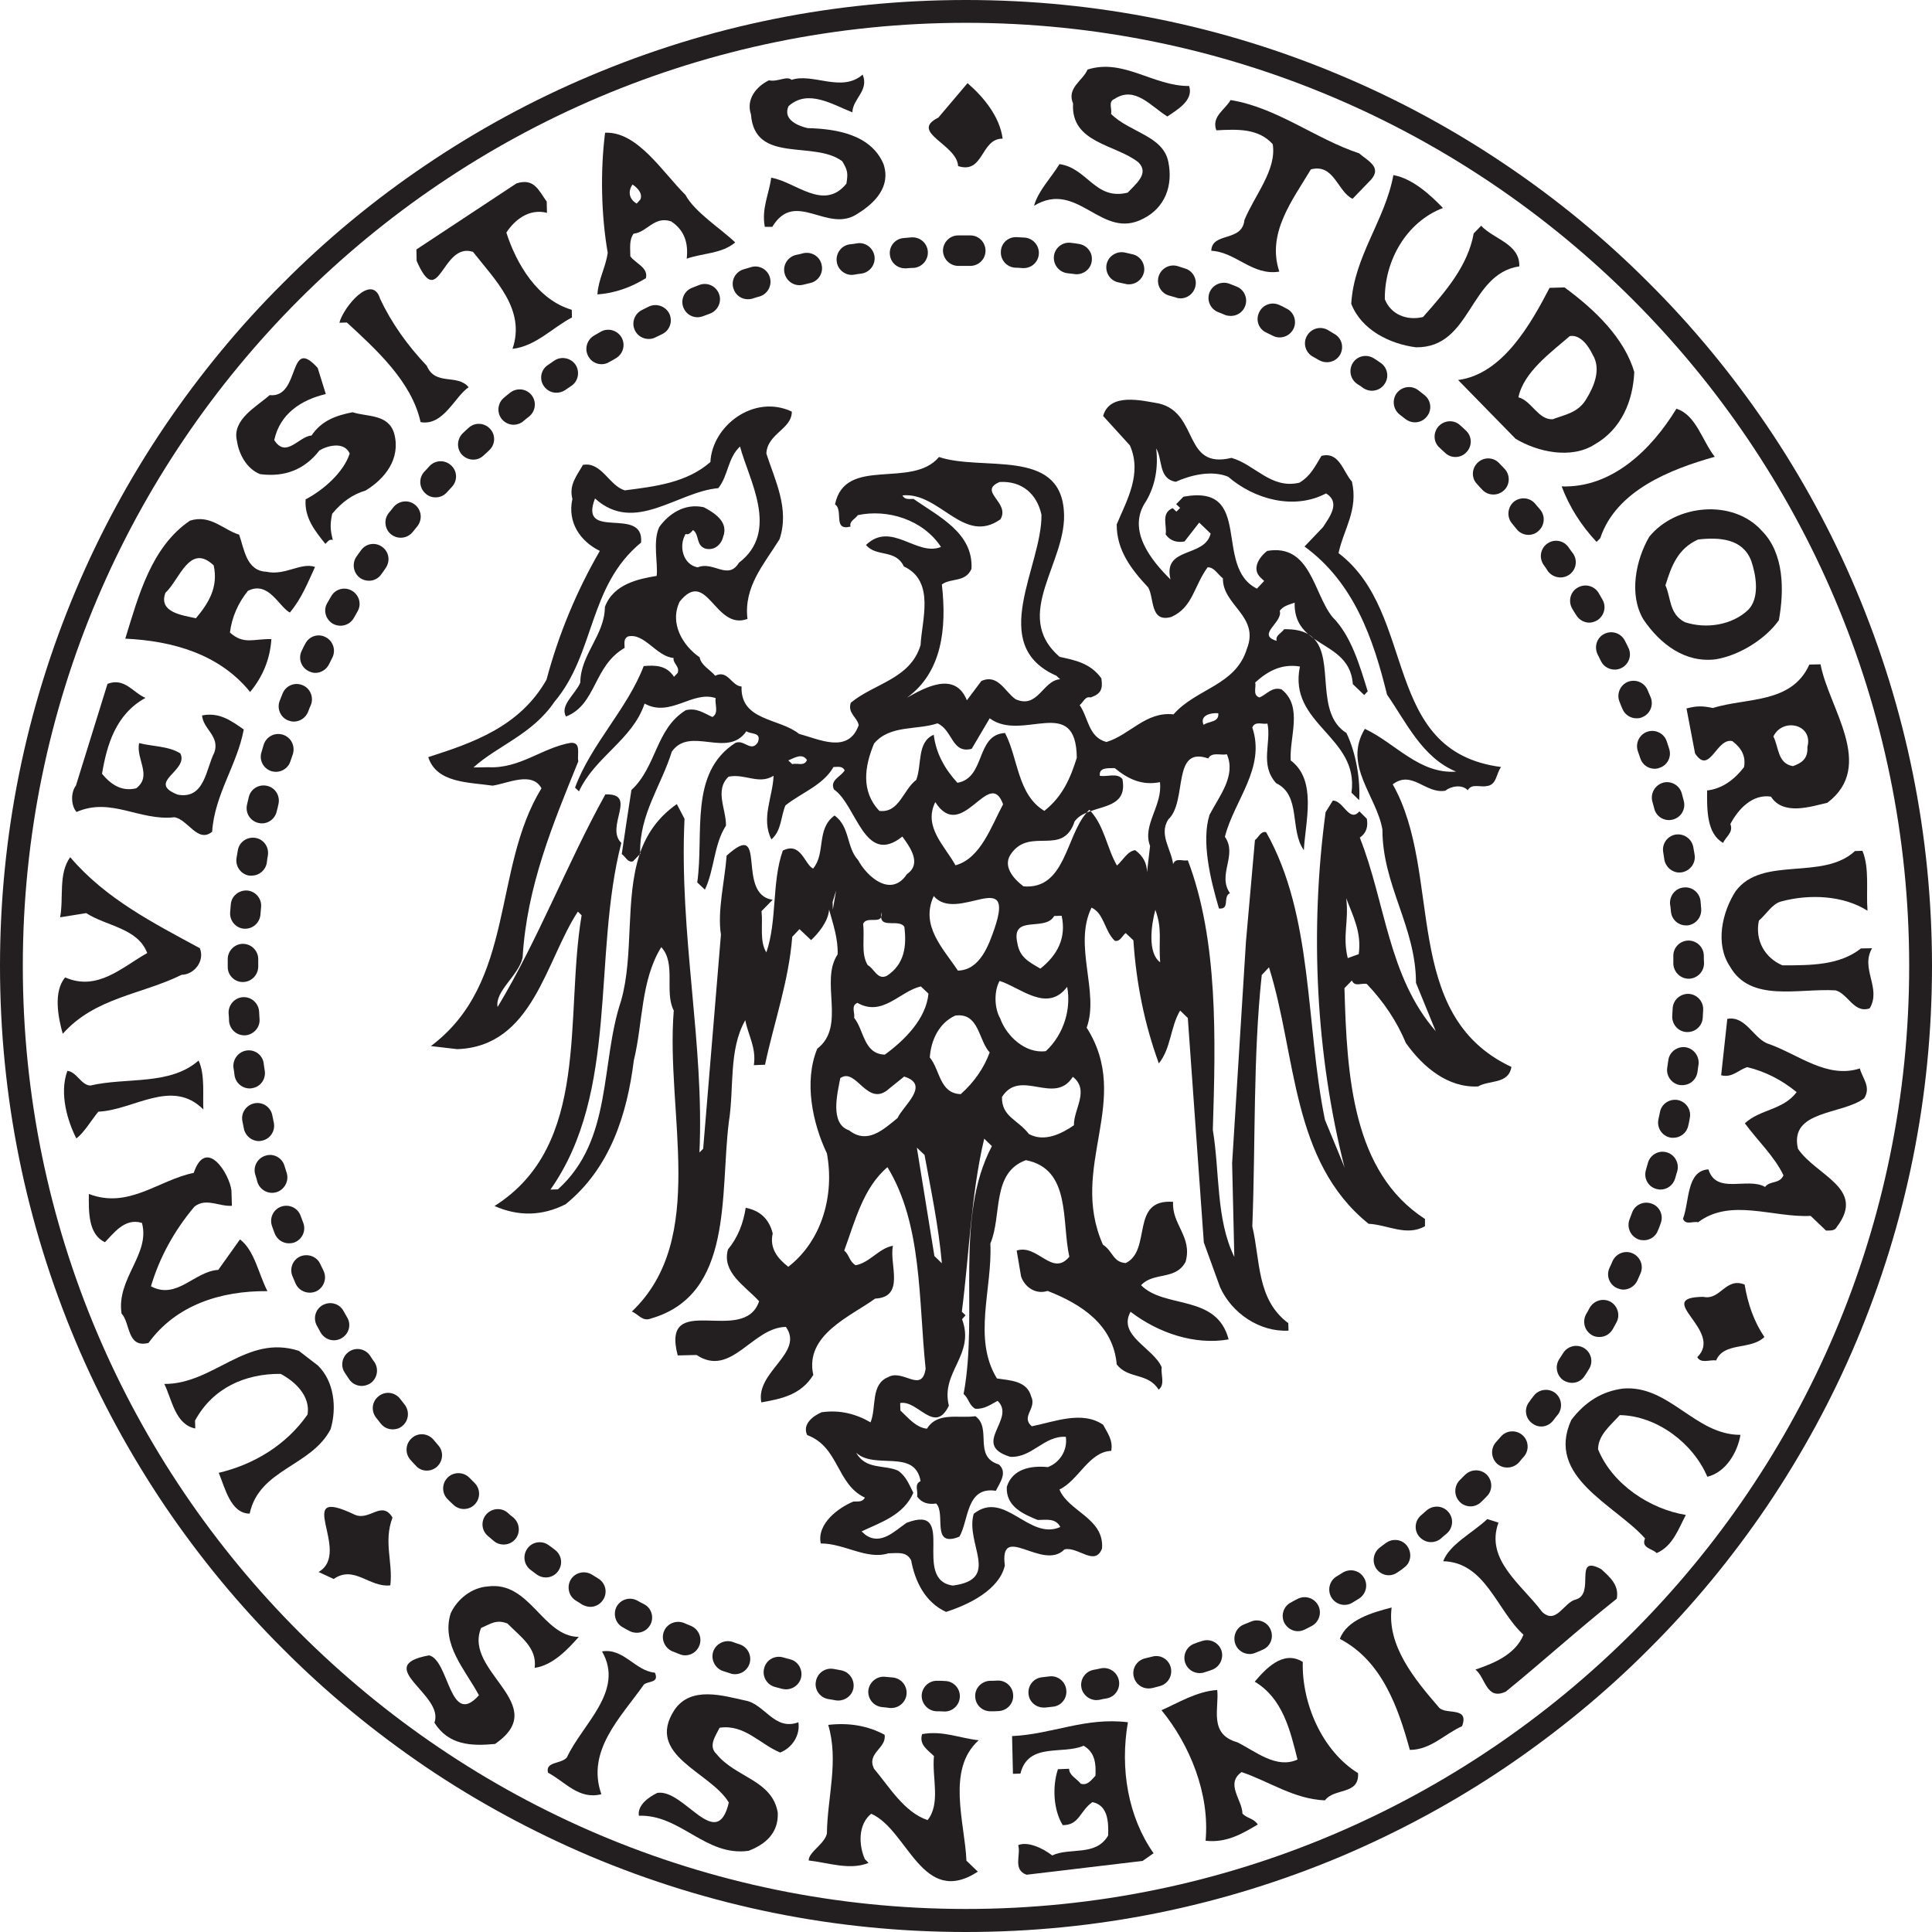 <?xml version="1.0" encoding="UTF-8"?>
<!DOCTYPE svg PUBLIC "-//W3C//DTD SVG 1.1//EN" "http://www.w3.org/Graphics/SVG/1.1/DTD/svg11.dtd">
<svg version="1.2" width="88.06mm" height="88.06mm" viewBox="6096 9750 8806 8806" preserveAspectRatio="xMidYMid" fill-rule="evenodd" stroke-width="28.222" stroke-linejoin="round" xmlns="http://www.w3.org/2000/svg" xmlns:ooo="http://xml.openoffice.org/svg/export" xmlns:xlink="http://www.w3.org/1999/xlink" xmlns:presentation="http://sun.com/xmlns/staroffice/presentation" xmlns:smil="http://www.w3.org/2001/SMIL20/" xmlns:anim="urn:oasis:names:tc:opendocument:xmlns:animation:1.0" xml:space="preserve">
 <defs class="ClipPathGroup">
  <clipPath id="presentation_clip_path" clipPathUnits="userSpaceOnUse">
   <rect x="6096" y="9750" width="8806" height="8806"/>
  </clipPath>
  <clipPath id="presentation_clip_path_shrink" clipPathUnits="userSpaceOnUse">
   <rect x="6104" y="9758" width="8789" height="8789"/>
  </clipPath>
 </defs>
 <defs class="TextShapeIndex">
  <g ooo:slide="id1" ooo:id-list="id3 id4 id5 id6 id7 id8 id9 id10 id11 id12 id13 id14 id15 id16 id17 id18 id19 id20 id21 id22 id23 id24 id25 id26 id27 id28 id29 id30 id31 id32 id33 id34 id35 id36 id37"/>
 </defs>
 <defs class="EmbeddedBulletChars">
  <g id="bullet-char-template(57356)" transform="scale(0,-0)">
   <path d="M 580,1141 L 1163,571 580,0 -4,571 580,1141 Z"/>
  </g>
  <g id="bullet-char-template(57354)" transform="scale(0,-0)">
   <path d="M 8,1128 L 1137,1128 1137,0 8,0 8,1128 Z"/>
  </g>
  <g id="bullet-char-template(10146)" transform="scale(0,-0)">
   <path d="M 174,0 L 602,739 174,1481 1456,739 174,0 Z M 1358,739 L 309,1346 659,739 1358,739 Z"/>
  </g>
  <g id="bullet-char-template(10132)" transform="scale(0,-0)">
   <path d="M 2015,739 L 1276,0 717,0 1260,543 174,543 174,936 1260,936 717,1481 1274,1481 2015,739 Z"/>
  </g>
  <g id="bullet-char-template(10007)" transform="scale(0,-0)">
   <path d="M 0,-2 C -7,14 -16,27 -25,37 L 356,567 C 262,823 215,952 215,954 215,979 228,992 255,992 264,992 276,990 289,987 310,991 331,999 354,1012 L 381,999 492,748 772,1049 836,1024 860,1049 C 881,1039 901,1025 922,1006 886,937 835,863 770,784 769,783 710,716 594,584 L 774,223 C 774,196 753,168 711,139 L 727,119 C 717,90 699,76 672,76 641,76 570,178 457,381 L 164,-76 C 142,-110 111,-127 72,-127 30,-127 9,-110 8,-76 1,-67 -2,-52 -2,-32 -2,-23 -1,-13 0,-2 Z"/>
  </g>
  <g id="bullet-char-template(10004)" transform="scale(0,-0)">
   <path d="M 285,-33 C 182,-33 111,30 74,156 52,228 41,333 41,471 41,549 55,616 82,672 116,743 169,778 240,778 293,778 328,747 346,684 L 369,508 C 377,444 397,411 428,410 L 1163,1116 C 1174,1127 1196,1133 1229,1133 1271,1133 1292,1118 1292,1087 L 1292,965 C 1292,929 1282,901 1262,881 L 442,47 C 390,-6 338,-33 285,-33 Z"/>
  </g>
  <g id="bullet-char-template(9679)" transform="scale(0,-0)">
   <path d="M 813,0 C 632,0 489,54 383,161 276,268 223,411 223,592 223,773 276,916 383,1023 489,1130 632,1184 813,1184 992,1184 1136,1130 1245,1023 1353,916 1407,772 1407,592 1407,412 1353,268 1245,161 1136,54 992,0 813,0 Z"/>
  </g>
  <g id="bullet-char-template(8226)" transform="scale(0,-0)">
   <path d="M 346,457 C 273,457 209,483 155,535 101,586 74,649 74,723 74,796 101,859 155,911 209,963 273,989 346,989 419,989 480,963 531,910 582,859 608,796 608,723 608,648 583,586 532,535 482,483 420,457 346,457 Z"/>
  </g>
  <g id="bullet-char-template(8211)" transform="scale(0,-0)">
   <path d="M -4,459 L 1135,459 1135,606 -4,606 -4,459 Z"/>
  </g>
  <g id="bullet-char-template(61548)" transform="scale(0,-0)">
   <path d="M 173,740 C 173,903 231,1043 346,1159 462,1274 601,1332 765,1332 928,1332 1067,1274 1183,1159 1299,1043 1357,903 1357,740 1357,577 1299,437 1183,322 1067,206 928,148 765,148 601,148 462,206 346,322 231,437 173,577 173,740 Z"/>
  </g>
 </defs>
 <defs class="TextEmbeddedBitmaps"/>
 <g class="SlideGroup">
  <g>
   <g id="container-id1">
    <g id="id1" class="Slide" clip-path="url(#presentation_clip_path)">
     <g class="Page">
      <g class="com.sun.star.drawing.ClosedBezierShape">
       <g id="id3">
        <rect class="BoundingBox" stroke="none" fill="none" x="10809" y="10055" width="712" height="716"/>
        <path fill="rgb(35,31,32)" stroke="none" d="M 11516,10142 C 11538,10209 11458,10252 11417,10281 11343,10236 11269,10139 11176,10201 11145,10213 11166,10246 11160,10269 11243,10353 11397,10368 11421,10487 11444,10597 11405,10697 11308,10746 11116,10849 11010,10566 10809,10688 10829,10618 10886,10562 10925,10498 11053,10516 11088,10665 11236,10628 11272,10589 11336,10541 11285,10490 11183,10408 10976,10403 10987,10222 10957,10150 11031,10119 11053,10067 11217,10015 11352,10143 11516,10142 Z"/>
       </g>
      </g>
      <g class="com.sun.star.drawing.ClosedBezierShape">
       <g id="id4">
        <rect class="BoundingBox" stroke="none" fill="none" x="9513" y="10089" width="620" height="696"/>
        <path fill="rgb(35,31,32)" stroke="none" d="M 9704,10114 C 9801,10081 9932,10174 10028,10090 10058,10164 9983,10199 9981,10262 9893,10228 9779,10153 9690,10234 9662,10298 9739,10325 9777,10334 9912,10337 10067,10365 10123,10498 10158,10601 10082,10676 10008,10722 9869,10820 9722,10609 9616,10784 L 9582,10784 C 9566,10699 9602,10634 9611,10560 9722,10578 9850,10715 9954,10587 9962,10537 9959,10526 9935,10485 9806,10388 9536,10499 9519,10272 9495,10201 9545,10143 9601,10116 9640,10125 9683,10094 9704,10114 Z"/>
       </g>
      </g>
      <g class="com.sun.star.drawing.ClosedBezierShape">
       <g id="id5">
        <rect class="BoundingBox" stroke="none" fill="none" x="10329" y="10129" width="338" height="385"/>
        <path fill="rgb(35,31,32)" stroke="none" d="M 10666,10382 C 10565,10381 10581,10545 10463,10507 10458,10407 10238,10353 10373,10286 L 10506,10129 C 10578,10191 10653,10281 10666,10382 Z"/>
       </g>
      </g>
      <g class="com.sun.star.drawing.ClosedBezierShape">
       <g id="id6">
        <rect class="BoundingBox" stroke="none" fill="none" x="11617" y="10206" width="748" height="786"/>
        <path fill="rgb(35,31,32)" stroke="none" d="M 12291,10449 C 12330,10483 12395,10511 12346,10568 L 12261,10656 C 12193,10625 12177,10494 12071,10522 11986,10664 11869,10813 11927,10988 11804,11008 11730,10899 11617,10893 11620,10806 11758,10855 11768,10753 11815,10639 11916,10524 11897,10407 11831,10334 11735,10339 11640,10344 11617,10281 11679,10251 11705,10206 11918,10241 12090,10382 12291,10449 Z"/>
       </g>
      </g>
      <g class="com.sun.star.drawing.ClosedBezierShape">
       <g id="id7">
        <rect class="BoundingBox" stroke="none" fill="none" x="7994" y="10579" width="710" height="763"/>
        <path fill="rgb(35,31,32)" stroke="none" d="M 8588,10669 L 8589,10720 C 8505,10699 8440,10755 8404,10810 8449,10951 8545,11116 8702,11162 L 8703,11197 C 8613,11244 8538,11328 8432,11340 8493,11161 8354,11028 8252,10898 8109,10851 8098,11175 7995,10939 L 7994,10887 8450,10586 C 8531,10560 8551,10618 8588,10669 Z"/>
       </g>
      </g>
      <g class="com.sun.star.drawing.ClosedBezierShape">
       <g id="id8">
        <rect class="BoundingBox" stroke="none" fill="none" x="8819" y="10354" width="630" height="740"/>
        <path fill="rgb(35,31,32)" stroke="none" d="M 9447,10855 C 9383,10793 9263,10718 9220,10638 9116,10535 9001,10348 8854,10355 8832,10527 8836,10732 8866,10902 8857,10968 8823,11024 8819,11092 8901,11086 8973,11059 9040,11018 9052,10969 8992,10951 8969,10918 8969,10881 8963,10843 8984,10815 9046,10809 9077,10733 9155,10759 9216,10799 9234,10858 9226,10929 9300,10903 9386,10907 9447,10855 Z M 9015,10659 L 8998,10678 C 8962,10657 8958,10621 8979,10591 8991,10599 9028,10626 9015,10659 Z"/>
       </g>
      </g>
      <g class="com.sun.star.drawing.ClosedBezierShape">
       <g id="id9">
        <rect class="BoundingBox" stroke="none" fill="none" x="12254" y="10548" width="769" height="787"/>
        <path fill="rgb(35,31,32)" stroke="none" d="M 12673,10698 C 12505,10762 12406,10940 12408,11114 12435,11182 12506,11213 12582,11195 12685,11079 12787,10961 12813,10814 L 12847,10779 C 12905,10841 13024,10861 13021,10964 12790,10999 12804,11336 12550,11333 12432,11318 12302,11255 12255,11135 12267,10919 12409,10755 12447,10548 12535,10564 12616,10639 12673,10698 Z"/>
       </g>
      </g>
      <g class="com.sun.star.drawing.ClosedBezierShape">
       <g id="id10">
        <rect class="BoundingBox" stroke="none" fill="none" x="7643" y="11069" width="590" height="609"/>
        <path fill="rgb(35,31,32)" stroke="none" d="M 7829,11113 C 7881,11223 7953,11324 8041,11417 8081,11511 8180,11452 8232,11515 8169,11557 8117,11693 8013,11674 7973,11491 7813,11345 7677,11220 L 7643,11221 C 7660,11152 7792,10991 7829,11113 Z"/>
       </g>
      </g>
      <g class="com.sun.star.drawing.ClosedBezierShape">
       <g id="id11">
        <rect class="BoundingBox" stroke="none" fill="none" x="7173" y="11383" width="729" height="848"/>
        <path fill="rgb(35,31,32)" stroke="none" d="M 7581,11546 C 7468,11573 7372,11636 7346,11756 7400,11841 7458,11739 7516,11735 7563,11665 7632,11643 7703,11629 7771,11651 7867,11636 7893,11727 7923,11841 7851,11932 7762,11986 7704,12003 7654,12038 7610,12092 7600,12140 7601,12165 7613,12211 7596,12206 7589,12220 7579,12229 7531,12169 7483,12110 7489,12026 7568,11985 7662,11904 7690,11817 7664,11760 7587,11782 7552,11803 7485,11890 7394,11926 7281,11911 7221,11887 7185,11821 7176,11760 7152,11662 7267,11603 7325,11551 7468,11566 7407,11275 7544,11427 L 7581,11546 Z"/>
       </g>
      </g>
      <g class="com.sun.star.drawing.ClosedBezierShape">
       <g id="id12">
        <rect class="BoundingBox" stroke="none" fill="none" x="12742" y="11060" width="804" height="755"/>
        <path fill="rgb(35,31,32)" stroke="none" d="M 13227,11060 L 13159,11062 C 13075,11223 12946,11456 12742,11482 L 13004,11750 C 13104,11810 13257,11844 13364,11776 13487,11706 13539,11577 13545,11446 13500,11291 13365,11161 13227,11060 Z M 13325,11571 C 13288,11632 13228,11640 13173,11661 13107,11664 13076,11576 13017,11561 13040,11447 13164,11357 13251,11282 13300,11273 13338,11330 13355,11366 13396,11433 13361,11513 13325,11571 Z"/>
       </g>
      </g>
      <g class="com.sun.star.drawing.ClosedBezierShape">
       <g id="id13">
        <rect class="BoundingBox" stroke="none" fill="none" x="13214" y="11613" width="699" height="608"/>
        <path fill="rgb(35,31,32)" stroke="none" d="M 13912,11832 C 13709,11889 13462,11986 13390,12203 L 13373,12220 C 13302,12144 13249,12060 13214,11967 13443,11975 13623,11800 13737,11613 13827,11641 13854,11759 13912,11832 Z"/>
       </g>
      </g>
      <g class="com.sun.star.drawing.ClosedBezierShape">
       <g id="id14">
        <rect class="BoundingBox" stroke="none" fill="none" x="6667" y="12115" width="866" height="790"/>
        <path fill="rgb(35,31,32)" stroke="none" d="M 7310,12356 C 7218,12352 7209,12251 7186,12187 7112,12164 7056,12094 6962,12123 6785,12243 6727,12467 6667,12661 6884,12671 7097,12732 7236,12904 7294,12834 7327,12754 7333,12663 7252,12661 7207,12690 7144,12633 7153,12563 7181,12499 7226,12443 7320,12396 7366,12514 7417,12542 7471,12478 7499,12405 7532,12334 7467,12312 7396,12375 7310,12356 Z M 6989,12568 C 6933,12555 6816,12543 6850,12452 6915,12392 6960,12223 7070,12327 7092,12427 7046,12500 6989,12568 Z"/>
       </g>
      </g>
      <g class="com.sun.star.drawing.ClosedBezierShape">
       <g id="id15">
        <rect class="BoundingBox" stroke="none" fill="none" x="13549" y="12071" width="670" height="687"/>
        <path fill="rgb(35,31,32)" stroke="none" d="M 14126,12169 C 13995,12023 13733,12048 13613,12197 13552,12302 13519,12461 13587,12574 13663,12686 13777,12773 13917,12755 14030,12736 14147,12658 14204,12577 14229,12440 14228,12271 14126,12169 Z M 14065,12529 C 13992,12599 13874,12618 13776,12586 13703,12549 13713,12475 13687,12418 13714,12330 13744,12250 13836,12209 13934,12198 14039,12205 14078,12306 14100,12370 14118,12474 14065,12529 Z"/>
       </g>
      </g>
      <g class="com.sun.star.drawing.ClosedBezierShape">
       <g id="id16">
        <rect class="BoundingBox" stroke="none" fill="none" x="6424" y="12860" width="785" height="698"/>
        <path fill="rgb(35,31,32)" stroke="none" d="M 6759,12931 C 6624,13005 6583,13145 6561,13277 6602,13326 6650,13359 6717,13343 6791,13286 6715,13210 6730,13137 6793,13153 6863,13150 6918,13184 6958,13264 6760,13315 6906,13372 7030,13395 7035,13252 7073,13180 7099,13105 7022,13074 7017,13011 7095,12995 7150,13035 7207,13075 7177,13237 7074,13371 7063,13541 6997,13595 6953,13485 6891,13475 6732,13493 6602,13382 6445,13451 6419,13423 6418,13361 6442,13331 6490,13176 6538,13022 6586,12867 6664,12837 6702,12907 6759,12931 Z"/>
       </g>
      </g>
      <g class="com.sun.star.drawing.ClosedBezierShape">
       <g id="id17">
        <rect class="BoundingBox" stroke="none" fill="none" x="13783" y="12778" width="742" height="816"/>
        <path fill="rgb(35,31,32)" stroke="none" d="M 14394,12778 L 14343,12779 C 14262,12959 14057,12929 13903,12977 13855,12967 13831,12967 13783,12979 L 13822,13184 C 13889,13286 13919,13111 13992,13128 14032,13158 14055,13196 14045,13247 14000,13305 13945,13345 13877,13353 13876,13445 13876,13550 13950,13592 13962,13563 13998,13545 13983,13506 14018,13439 14083,13368 14168,13381 14224,13469 14351,13426 14425,13409 14647,13241 14431,12977 14394,12778 Z M 14268,13242 C 14197,13230 14204,13154 14179,13107 14221,13019 14362,13051 14334,13155 14337,13206 14311,13227 14268,13242 Z"/>
       </g>
      </g>
      <g class="com.sun.star.drawing.ClosedBezierShape">
       <g id="id18">
        <rect class="BoundingBox" stroke="none" fill="none" x="6359" y="13657" width="656" height="807"/>
        <path fill="rgb(35,31,32)" stroke="none" d="M 7007,14072 C 7031,14133 6978,14193 6924,14193 6743,14283 6529,14296 6382,14462 6361,14388 6338,14270 6393,14205 6541,14270 6654,14157 6767,14094 6724,13980 6582,13972 6489,13912 L 6370,13931 C 6387,13841 6361,13733 6416,13657 6577,13847 6799,13959 7007,14072 Z"/>
       </g>
      </g>
      <g class="com.sun.star.drawing.ClosedBezierShape">
       <g id="id19">
        <rect class="BoundingBox" stroke="none" fill="none" x="13943" y="13628" width="694" height="724"/>
        <path fill="rgb(35,31,32)" stroke="none" d="M 14585,13628 C 14618,13708 14601,13810 14608,13901 14498,13831 14343,13824 14214,13859 14173,13870 14147,13917 14113,13946 14094,14037 14141,14116 14220,14150 14351,14150 14481,14150 14578,14073 L 14629,14072 C 14574,14165 14673,14254 14618,14346 14546,14371 14519,14278 14462,14264 14292,14254 14075,14321 13981,14155 13912,14052 13946,13906 14007,13812 14128,13649 14403,13766 14551,13629 L 14585,13628 Z"/>
       </g>
      </g>
      <g class="com.sun.star.drawing.ClosedBezierShape">
       <g id="id20">
        <rect class="BoundingBox" stroke="none" fill="none" x="13767" y="14392" width="840" height="968"/>
        <path fill="rgb(35,31,32)" stroke="none" d="M 14160,14509 C 14294,14557 14424,14668 14573,14620 14586,14667 14625,14704 14593,14756 14492,14832 14250,14809 14291,14986 14374,15109 14602,15166 14469,15341 14459,15362 14438,15358 14419,15359 L 14349,15292 C 14178,15301 13984,15209 13836,15321 13813,15315 13779,15336 13767,15305 13797,15227 13782,15086 13883,15080 13919,15197 14062,15114 14141,15160 14164,15130 14207,15148 14225,15107 14184,15021 14107,14949 14049,14870 14119,14805 14222,14811 14285,14728 14217,14672 14142,14634 14060,14614 14020,14626 13992,14664 13941,14651 L 13969,14394 C 14055,14378 14090,14489 14160,14509 Z"/>
       </g>
      </g>
      <g class="com.sun.star.drawing.ClosedBezierShape">
       <g id="id21">
        <rect class="BoundingBox" stroke="none" fill="none" x="6388" y="14584" width="637" height="357"/>
        <path fill="rgb(35,31,32)" stroke="none" d="M 7023,14807 C 6879,14663 6706,14810 6544,14817 6511,14858 6478,14914 6444,14939 6405,14863 6365,14735 6403,14631 6445,14635 6465,14695 6507,14698 6673,14659 6870,14699 7001,14584 7032,14647 7019,14752 7023,14807 Z"/>
       </g>
      </g>
      <g class="com.sun.star.drawing.ClosedBezierShape">
       <g id="id22">
        <rect class="BoundingBox" stroke="none" fill="none" x="8048" y="11571" width="4938" height="5528"/>
        <path fill="rgb(35,31,32)" stroke="none" d="M 12444,13325 C 12532,13258 12594,13370 12684,13354 12709,13333 12761,13324 12786,13352 12803,13320 12843,13339 12871,13333 12919,13329 12915,13275 12938,13246 12389,13175 12559,12546 12197,12271 12220,12163 12288,12074 12258,11945 12219,11903 12201,11806 12119,11828 12089,11877 12071,11918 12019,11950 11889,11981 11816,11867 11709,11837 11486,11891 11563,11633 11378,11589 11301,11576 11154,11538 11124,11646 L 11246,11780 C 11303,11909 11232,12030 11186,12140 11185,12257 11252,12345 11329,12427 11358,12474 11336,12590 11435,12562 11533,12518 11537,12423 11600,12336 11630,12334 11647,12369 11670,12386 11668,12510 11839,12558 11779,12708 11728,12875 11548,12888 11445,13006 11318,12992 11246,13100 11139,13132 11056,13110 11057,13020 11017,12964 11033,12952 11042,12922 11067,12929 11112,12913 11124,12894 11116,12842 11067,12773 10996,12759 10926,12744 10703,12552 10965,12309 10945,12077 10924,11791 10572,11899 10376,11833 10252,11981 9948,11826 9902,12049 9942,12075 9890,12172 9973,12150 9965,12126 9995,12115 10006,12098 10141,12069 10303,12118 10385,12243 10274,12288 10159,12123 10043,12234 10091,12291 10177,12251 10216,12332 10360,12399 10297,12579 10292,12690 10246,12845 10080,12865 9974,12953 9958,13000 10003,13019 10010,13055 9963,13188 9829,13119 9738,13095 9650,13023 9470,13037 9476,12879 9430,12877 9414,12801 9356,12830 9332,12802 9291,12782 9285,12746 9209,12694 9146,12591 9194,12492 9320,12336 9354,12626 9503,12571 9485,12424 9579,12321 9649,12208 9696,12069 9628,11939 9589,11817 9594,11725 9706,11706 9705,11626 9533,11545 9342,11690 9334,11856 9226,11950 9085,11967 8944,11985 8873,11965 8838,11853 8753,11869 8726,11917 8688,11960 8705,12024 8681,12132 8742,12218 8830,12261 8723,12446 8642,12642 8587,12848 8465,13063 8250,13136 8048,13201 8086,13320 8233,13315 8341,13331 8410,13321 8521,13264 8564,13343 8338,13712 8448,14227 8060,14518 L 8180,14532 C 8526,14520 8583,14128 8730,13905 L 8747,13922 C 8669,14384 8790,14969 8350,15247 8459,15295 8567,15293 8674,15239 8877,15074 8954,14830 8985,14583 9027,14411 9016,14219 9110,14067 9179,14141 9123,14271 9167,14356 9129,14824 9325,15396 8976,15728 9005,15739 9024,15775 9062,15760 9441,15652 9377,15193 9418,14864 9443,14709 9416,14535 9493,14400 9506,14469 9544,14525 9532,14605 L 9583,14603 C 9624,14409 9691,14224 9707,14020 L 9740,13985 9793,14035 C 9825,14005 9871,13951 9875,13896 9893,13962 9916,14026 9914,14100 9831,14223 9955,14427 9821,14530 9759,14680 9800,14871 9865,15007 9900,15195 9844,15404 9689,15524 9639,15485 9603,15439 9618,15372 9602,15307 9561,15268 9495,15255 9484,15325 9460,15389 9414,15445 9385,15550 9491,15610 9556,15681 9487,15887 9106,15627 9185,15928 L 9271,15926 C 9429,16031 9525,15800 9678,15798 9763,15917 9539,16002 9566,16142 9656,16126 9746,16109 9803,16017 9762,15834 9975,15749 10085,15669 10224,15662 10148,15512 10166,15428 10101,15440 10061,15505 9996,15517 9967,15500 9967,15469 9944,15450 9993,15317 10030,15164 10141,15070 10300,15331 10282,15671 10315,15989 10297,16103 10212,15988 10144,16027 10063,16060 10092,16164 10064,16233 9998,16195 9925,16175 9841,16187 9806,16202 9751,16239 9775,16291 9921,16345 9908,16515 10038,16576 10027,16598 10005,16593 9986,16594 9919,16621 9818,16695 9837,16785 9946,16785 10046,16861 10145,16830 10184,16830 10227,16819 10249,16862 10266,16956 10312,17053 10408,17097 10514,17063 10650,16996 10676,16886 10650,16684 10849,16914 10948,16812 11010,16798 11087,16892 11119,16808 11130,16670 10965,16639 10925,16539 11012,16498 11059,16367 11161,16363 11170,16314 11143,16280 11124,16244 11028,16178 10900,16231 10799,16251 10747,16207 10823,16170 10796,16115 10777,16043 10699,16042 10640,16033 10528,15851 10620,15623 10610,15418 10664,15292 10614,15095 10772,15038 10979,15078 10934,15318 10970,15478 10892,15572 10826,15419 10730,15450 L 10750,15568 C 10766,15615 10815,15652 10871,15634 11025,15694 11170,15788 11186,15969 11238,16037 11328,16005 11377,16084 11408,16060 11386,16016 11391,15982 11353,15893 11189,15838 11249,15729 11376,15826 11542,15882 11696,15855 11642,15647 11405,15717 11297,15608 11354,15546 11455,15587 11500,15501 11532,15387 11436,15331 11443,15228 11245,15213 11348,15448 11227,15507 11168,15503 11170,15454 11123,15423 10965,15066 11260,14767 11049,14434 11108,14272 10987,14060 11071,13887 11128,13912 11130,13993 11177,14038 11202,14044 11211,14014 11227,14003 L 11262,14036 C 11275,14235 11314,14422 11378,14597 11434,14527 11430,14432 11475,14356 L 11510,14390 11583,15413 11657,15617 C 11710,15735 11837,15822 11969,15815 L 11968,15781 C 11823,15673 11841,15495 11804,15340 11819,14958 11807,14566 11847,14194 L 11880,14159 C 12006,14560 11980,15043 12334,15328 12420,15332 12507,15387 12591,15339 L 12591,15306 C 12260,15092 12235,14653 12224,14254 L 12258,14219 C 12270,14250 12303,14229 12326,14235 12404,14317 12463,14406 12504,14504 12582,14614 12696,14709 12833,14702 12884,14672 12972,14693 12985,14613 12476,14375 12675,13732 12444,13325 Z M 11649,13001 C 11653,13044 11605,13036 11582,13054 11562,13009 11618,12998 11649,13001 Z M 10389,12414 C 10431,12383 10496,12406 10524,12343 10533,12178 10373,12104 10260,12024 10241,12024 10220,12029 10209,12008 10379,11991 10488,12236 10656,12117 10702,12040 10551,11990 10652,11947 10754,11941 10822,12001 10843,12096 10846,12333 10593,12690 10911,12830 L 10928,12846 C 10849,12851 10827,12983 10725,12937 10676,12903 10645,12820 10569,12854 L 10503,12942 C 10449,12807 10312,12884 10230,12930 10389,12815 10412,12616 10389,12414 Z M 10080,13139 C 10152,13053 10274,13079 10369,13047 10439,13078 10434,13187 10525,13163 L 10607,13024 C 10756,13135 11001,12911 11004,13204 10976,13293 10941,13379 10856,13446 10733,13371 10738,13209 10677,13091 10542,13098 10590,13295 10460,13318 10402,13255 10362,13183 10352,13099 10274,13132 10299,13237 10272,13305 10212,13350 10195,13457 10104,13446 10019,13356 10037,13242 10080,13139 Z M 10668,13416 C 10614,13516 10566,13663 10451,13694 10403,13606 10303,13519 10359,13406 10481,13597 10605,13241 10668,13416 Z M 10004,14321 C 10119,14386 10196,14269 10293,14246 L 10328,14279 C 10317,14393 10221,14490 10129,14557 10032,14554 10035,14446 9989,14389 9994,14367 9973,14334 10004,14321 Z M 10115,13908 C 10116,13918 10115,13925 10112,13931 10116,13980 10194,13939 10218,13974 10229,14063 10219,14145 10138,14198 10095,14218 10081,14165 10051,14149 10019,14097 10038,14024 10030,13961 10045,13927 10099,13957 10112,13931 10112,13925 10113,13917 10115,13908 Z M 9774,13214 C 9762,13245 9729,13226 9707,13233 L 9689,13216 C 9714,13206 9752,13180 9774,13214 Z M 9892,13896 L 9891,13861 9907,13809 9892,13896 Z M 9900,13467 C 9815,13528 9861,13639 9802,13709 9763,13690 9747,13585 9664,13627 9613,13771 9639,13946 9589,14091 9557,14040 9574,13965 9567,13903 L 9618,13851 C 9447,13828 9600,13476 9408,13650 9399,13769 9365,13901 9382,14010 L 9301,14986 9284,15003 C 9307,14507 9191,14011 9216,13482 L 9181,13415 C 9095,13475 9044,13551 9014,13636 9015,13638 9015,13639 9015,13641 L 9011,13645 C 8944,13849 8986,14103 8927,14311 8831,14597 8890,14945 8639,15171 L 8605,15172 C 8919,14726 8795,14109 8928,13592 8852,13519 9006,13365 8855,13371 8679,13689 8552,14027 8364,14340 8351,14267 8459,14198 8478,14115 8497,13790 8616,13506 8732,13220 8725,13190 8748,13131 8696,13136 8566,13159 8466,13254 8322,13247 L 8254,13248 C 8363,13149 8522,13098 8623,12949 8810,12728 8776,12422 9018,12223 9033,12052 8731,12220 8808,12022 8989,12186 9183,11991 9370,11975 9416,11917 9412,11839 9469,11785 9508,11935 9652,12172 9464,12315 9414,12397 9348,12306 9276,12336 9207,12323 9189,12236 9221,12184 9237,12189 9245,12176 9255,12166 9285,12188 9267,12233 9309,12250 9351,12262 9383,12233 9392,12197 9419,12127 9349,12086 9304,12062 9214,12042 9142,12095 9101,12152 9070,12217 9096,12320 9089,12375 9010,12388 8891,12411 8853,12517 8852,12646 8742,12732 8741,12861 8720,12913 8646,12965 8676,13016 8816,12960 8799,12787 8943,12703 8943,12683 8937,12662 8958,12651 9033,12633 9087,12742 9166,12749 9163,12775 9195,12787 9185,12817 L 9168,12835 C 9135,12783 9084,12781 9030,12786 8955,12982 8789,13143 8717,13340 L 8735,13357 C 8808,13199 8979,13122 9034,12957 9152,13022 9252,12896 9358,12932 9353,12961 9374,13000 9343,13018 9305,13001 9271,12975 9222,12987 9084,13072 9090,13243 8974,13351 8959,13448 8944,13546 8930,13643 8947,13654 8957,13683 8981,13676 L 9011,13645 C 9012,13642 9013,13639 9014,13636 9010,13462 9111,13329 9158,13176 9242,13057 9411,13209 9498,13083 9519,13098 9569,13086 9550,13134 9519,13181 9488,13119 9448,13136 9235,13273 9306,13550 9274,13772 L 9309,13805 C 9353,13712 9349,13600 9405,13513 9406,13438 9352,13351 9417,13290 9492,13275 9554,13328 9622,13286 9618,13383 9564,13481 9612,13576 9659,13535 9654,13473 9676,13421 9749,13363 9848,13329 9895,13246 9914,13246 9935,13240 9946,13261 9930,13290 9877,13305 9897,13348 10001,13420 10036,13701 10209,13563 10242,13609 10300,13686 10230,13734 10158,13843 10049,13748 10007,13670 9953,13611 9971,13519 9900,13467 Z M 10187,14846 C 10121,14900 10049,14967 9966,14902 9877,14872 9913,14733 9926,14664 10000,14612 10049,14804 10150,14711 L 10217,14657 C 10339,14694 10212,14790 10187,14846 Z M 10275,14981 L 10310,15014 C 10340,15178 10374,15339 10389,15508 L 10355,15475 10275,14981 Z M 10334,14570 C 10339,14493 10375,14413 10450,14379 10559,14364 10555,14491 10607,14547 10581,14617 10538,14681 10475,14737 10378,14734 10381,14626 10334,14570 Z M 10488,16104 C 10512,16124 10512,16154 10541,16171 10582,16174 10611,16152 10643,16135 10730,16218 10519,16334 10700,16390 10800,16396 10854,16293 10954,16299 10963,16360 10926,16417 10872,16437 10793,16429 10710,16446 10685,16527 10680,16616 10759,16651 10826,16678 10864,16678 10907,16668 10929,16710 10786,16774 10675,16538 10534,16650 10495,16789 10660,16948 10439,16977 10248,16950 10464,16601 10228,16691 10174,16728 10111,16795 10041,16746 L 10023,16730 C 10110,16689 10215,16656 10259,16554 10240,16518 10227,16479 10189,16453 10125,16425 10042,16450 9998,16371 10082,16451 10266,16351 10292,16501 10261,16515 10282,16547 10276,16571 10298,16601 10327,16608 10363,16603 10409,16649 10337,16807 10469,16754 10512,16680 10499,16524 10635,16545 10652,16510 10690,16462 10649,16425 10530,16389 10619,16261 10542,16205 10464,16216 10369,16184 10321,16262 10272,16257 10237,16214 10200,16179 L 10199,16145 C 10280,16130 10356,16291 10421,16157 10382,16003 10542,15926 10481,15763 L 10497,15745 10480,15729 C 10514,15466 10522,15193 10582,14940 L 10617,14974 C 10445,15300 10557,15737 10488,16104 Z M 10462,14174 C 10396,14074 10289,13970 10352,13834 10457,13960 10726,13697 10629,13982 10603,14057 10563,14172 10462,14174 Z M 10652,14221 C 10746,14250 10869,14369 10960,14248 10979,14345 10947,14463 10863,14541 10770,14554 10683,14472 10655,14392 10628,14346 10626,14268 10652,14221 Z M 10901,13925 L 10935,13924 C 10957,14025 10916,14103 10838,14165 10785,14134 10743,14113 10733,14048 10703,13915 10860,13999 10901,13925 Z M 10991,14879 C 10934,14918 10856,14957 10786,14919 10734,14852 10661,14840 10663,14750 10747,14617 10902,14791 10986,14658 11064,14720 10989,14806 10991,14879 Z M 11324,13726 C 11324,13685 11306,13651 11270,13625 11234,13630 11214,13672 11187,13695 11141,13615 11131,13519 11067,13447 11061,13449 11055,13451 11049,13454 10954,13561 10952,13806 10761,13790 10712,13753 10663,13694 10707,13638 10794,13520 10941,13655 10994,13494 11008,13475 11027,13463 11049,13454 11053,13449 11057,13445 11061,13441 11063,13443 11065,13445 11067,13447 11142,13420 11233,13415 11212,13301 11188,13271 11143,13292 11109,13286 11104,13246 11149,13252 11177,13251 11235,13299 11300,13332 11383,13315 11396,13423 11301,13510 11338,13606 L 11324,13726 Z M 11362,13897 C 11395,13987 11376,14035 11384,14136 11326,14094 11343,13967 11362,13897 Z M 12289,14099 L 12239,14117 C 12214,14014 12245,13951 12232,13844 12262,13924 12303,13999 12289,14099 Z M 12294,13568 C 12325,13546 12332,13517 12326,13482 L 12292,13448 C 12246,13502 12219,13398 12171,13399 L 12138,13452 C 12065,13995 12094,14557 12225,15074 12222,15062 12165,14928 12135,14854 12046,14418 12083,13925 11867,13543 11842,13537 11833,13567 11816,13579 L 11775,14042 11712,15052 11722,15479 C 11638,15308 11656,15093 11624,14900 11637,14489 11649,14036 11510,13671 11488,13677 11454,13657 11443,13689 11435,13621 11377,13554 11421,13485 11510,13403 11435,13148 11603,13207 11620,13176 11659,13194 11688,13188 11731,13286 11653,13379 11609,13464 11571,13585 11613,13759 11652,13891 11704,13896 11668,13837 11702,13821 11643,13736 11738,13648 11679,13564 11721,13398 11866,13251 11804,13066 11816,13035 11850,13053 11873,13048 11892,13135 11836,13236 11913,13320 12028,13375 11973,13534 12039,13625 12045,13498 12101,13307 11979,13216 11972,13111 12037,12970 11937,12892 11892,12879 11870,12916 11836,12929 11804,12917 11823,12883 11817,12861 11873,12810 11936,12774 12021,12788 11966,13053 12292,13106 12256,13363 L 12291,13397 C 12297,13305 12277,13182 12233,13091 12088,13000 12179,12759 12085,12661 12075,12654 12067,12647 12058,12640 12032,12625 11997,12617 11949,12618 11937,12636 11908,12646 11915,12671 11820,12643 11945,12587 11929,12534 11947,12510 11973,12506 11997,12497 11995,12566 12022,12608 12058,12640 12068,12646 12077,12653 12085,12661 12159,12713 12254,12747 12262,12868 L 12314,12918 12330,12901 C 12293,12781 12254,12647 12169,12562 12083,12456 12070,12227 11872,12261 11834,12290 11801,12343 11841,12382 L 11858,12398 11825,12433 C 11624,12333 11814,11954 11490,12014 L 11457,12048 11475,12065 11458,12082 11441,12066 C 11386,12089 11416,12145 11409,12186 11430,12216 11461,12224 11495,12218 L 11562,12132 11614,12182 C 11587,12294 11395,12239 11431,12391 11347,12308 11228,12167 11320,12034 11361,11964 11376,11884 11366,11794 11396,11844 11375,11932 11455,11946 11524,11915 11619,11892 11694,11923 11813,12026 11994,12076 12140,11999 12209,12041 12154,12109 12126,12153 L 12042,12241 C 12268,12406 12356,12663 12418,12916 12505,13041 12578,13203 12733,13267 12565,13279 12456,13137 12317,13072 12216,13238 12371,13378 12397,13531 12397,13786 12550,13975 12550,14230 L 12640,14450 C 12423,14201 12411,13863 12294,13568 Z"/>
       </g>
      </g>
      <g class="com.sun.star.drawing.ClosedBezierShape">
       <g id="id23">
        <rect class="BoundingBox" stroke="none" fill="none" x="6500" y="15025" width="817" height="852"/>
        <path fill="rgb(35,31,32)" stroke="none" d="M 7151,15177 L 7153,15246 C 7094,15250 7034,15208 6982,15250 6889,15361 6823,15482 6784,15613 6903,15676 6981,15545 7091,15538 L 7190,15399 C 7257,15451 7274,15556 7315,15635 7099,15633 6897,15700 6773,15871 6674,15896 6691,15781 6650,15737 6626,15577 6782,15467 6743,15324 6663,15299 6612,15375 6574,15412 6499,15376 6500,15277 6501,15192 6683,15262 6819,15128 6979,15096 7035,14930 7142,15099 7151,15177 Z"/>
       </g>
      </g>
      <g class="com.sun.star.drawing.ClosedBezierShape">
       <g id="id24">
        <rect class="BoundingBox" stroke="none" fill="none" x="13772" y="15598" width="368" height="357"/>
        <path fill="rgb(35,31,32)" stroke="none" d="M 14138,15844 C 14076,15905 13954,15865 13918,15951 13889,15946 13850,15967 13832,15936 13956,15815 13624,15663 13860,15661 13938,15678 13961,15570 14048,15605 14062,15691 14090,15773 14138,15844 Z"/>
       </g>
      </g>
      <g class="com.sun.star.drawing.ClosedBezierShape">
       <g id="id25">
        <rect class="BoundingBox" stroke="none" fill="none" x="6845" y="15891" width="774" height="759"/>
        <path fill="rgb(35,31,32)" stroke="none" d="M 7545,15974 C 7619,16046 7632,16166 7603,16264 7514,16435 7278,16445 7234,16649 7148,16649 7122,16533 7093,16463 7251,16426 7401,16337 7498,16197 7511,16112 7441,16047 7375,16012 7213,16011 7066,16076 6985,16225 L 6986,16261 C 6895,16243 6880,16130 6845,16058 7071,16059 7218,15830 7458,15907 L 7545,15974 Z"/>
       </g>
      </g>
      <g class="com.sun.star.drawing.ClosedBezierShape">
       <g id="id26">
        <rect class="BoundingBox" stroke="none" fill="none" x="13232" y="16077" width="799" height="753"/>
        <path fill="rgb(35,31,32)" stroke="none" d="M 14029,16290 C 14016,16368 13963,16461 13878,16481 13813,16328 13648,16203 13479,16200 13436,16248 13380,16291 13380,16356 13445,16516 13618,16629 13780,16655 13747,16717 13721,16797 13647,16829 13628,16808 13575,16807 13594,16762 13457,16608 13139,16482 13258,16222 13321,16139 13399,16091 13494,16079 13705,16062 13822,16291 14029,16290 Z"/>
       </g>
      </g>
      <g class="com.sun.star.drawing.ClosedBezierShape">
       <g id="id27">
        <rect class="BoundingBox" stroke="none" fill="none" x="7548" y="16618" width="339" height="360"/>
        <path fill="rgb(35,31,32)" stroke="none" d="M 7885,16667 C 7843,16778 7888,16872 7875,16976 7780,16987 7710,16882 7617,16947 L 7548,16915 C 7705,16825 7421,16514 7713,16654 7781,16684 7836,16586 7885,16667 Z"/>
       </g>
      </g>
      <g class="com.sun.star.drawing.ClosedBezierShape">
       <g id="id28">
        <rect class="BoundingBox" stroke="none" fill="none" x="12674" y="16674" width="795" height="797"/>
        <path fill="rgb(35,31,32)" stroke="none" d="M 12926,16690 C 12864,16860 13032,16972 13125,17097 13189,17157 13224,17054 13277,17041 13371,17016 13264,16832 13394,16902 13435,16939 13477,16976 13465,17037 13283,17182 13141,17312 12960,17460 12870,17503 12867,17395 12821,17360 12892,17335 13001,17297 13040,17201 12918,17090 12867,16871 12674,16866 12704,16788 12807,16738 12875,16674 L 12926,16690 Z"/>
       </g>
      </g>
      <g class="com.sun.star.drawing.ClosedBezierShape">
       <g id="id29">
        <rect class="BoundingBox" stroke="none" fill="none" x="7949" y="16978" width="786" height="726"/>
        <path fill="rgb(35,31,32)" stroke="none" d="M 8734,17211 C 8686,17265 8616,17341 8533,17352 8545,17261 8468,17210 8409,17150 8358,17130 8334,17151 8289,17170 8205,17370 8614,17520 8352,17699 8244,17709 8141,17705 8076,17602 8124,17474 7787,17343 8052,17295 8144,17318 8145,17627 8279,17477 8217,17361 8106,17246 8150,17104 8180,17038 8247,16986 8319,16981 8512,16955 8568,17209 8734,17211 Z"/>
       </g>
      </g>
      <g class="com.sun.star.drawing.ClosedBezierShape">
       <g id="id30">
        <rect class="BoundingBox" stroke="none" fill="none" x="12202" y="17077" width="566" height="650"/>
        <path fill="rgb(35,31,32)" stroke="none" d="M 12439,17077 C 12417,17250 12541,17401 12656,17534 12688,17567 12794,17527 12760,17618 12681,17653 12617,17726 12522,17726 12469,17533 12395,17320 12203,17220 12235,17133 12350,17100 12439,17077 Z"/>
       </g>
      </g>
      <g class="com.sun.star.drawing.ClosedBezierShape">
       <g id="id31">
        <rect class="BoundingBox" stroke="none" fill="none" x="8592" y="17275" width="495" height="659"/>
        <path fill="rgb(35,31,32)" stroke="none" d="M 9081,17374 C 9102,17422 9051,17411 9031,17428 8925,17578 8767,17730 8837,17928 8734,17954 8673,17872 8594,17830 8580,17778 8655,17791 8680,17760 8751,17607 8944,17458 8840,17277 8939,17261 8991,17366 9081,17374 Z"/>
       </g>
      </g>
      <g class="com.sun.star.drawing.ClosedBezierShape">
       <g id="id32">
        <rect class="BoundingBox" stroke="none" fill="none" x="11390" y="17307" width="898" height="836"/>
        <path fill="rgb(35,31,32)" stroke="none" d="M 12034,17325 C 12029,17512 12121,17730 12286,17832 12292,17933 12178,17898 12135,17956 11993,17950 11882,17870 11755,17827 11680,17881 11758,17953 11759,18016 11780,18039 11810,18037 11829,18066 11758,18108 11686,18151 11591,18140 11611,17925 11518,17701 11390,17545 11460,17515 11549,17459 11644,17453 11654,17533 11603,17654 11735,17691 11820,17733 11913,17814 12010,17770 11977,17638 11943,17491 11815,17415 11862,17360 11944,17268 12034,17325 Z"/>
       </g>
      </g>
      <g class="com.sun.star.drawing.ClosedBezierShape">
       <g id="id33">
        <rect class="BoundingBox" stroke="none" fill="none" x="9007" y="17473" width="731" height="717"/>
        <path fill="rgb(35,31,32)" stroke="none" d="M 9735,17600 C 9744,17660 9706,17717 9652,17738 9560,17700 9489,17608 9376,17625 9359,17660 9322,17708 9362,17745 9448,17852 9616,17863 9641,18012 9645,18104 9586,18156 9508,18186 9311,18213 9199,18020 9008,18026 9000,17977 9056,17939 9092,17922 9214,17902 9363,18198 9418,17966 9335,17826 9035,17752 9170,17544 9245,17433 9392,17479 9493,17501 9581,17516 9626,17641 9735,17600 Z"/>
       </g>
      </g>
      <g class="com.sun.star.drawing.ClosedBezierShape">
       <g id="id34">
        <rect class="BoundingBox" stroke="none" fill="none" x="9781" y="17609" width="778" height="717"/>
        <path fill="rgb(35,31,32)" stroke="none" d="M 10128,17657 C 10138,17719 10044,17740 10080,17812 10150,17895 10217,18010 10324,18046 10385,17969 10343,17852 10353,17754 10324,17726 10284,17702 10299,17654 10394,17637 10471,17673 10557,17682 10408,17815 10494,18059 10501,18231 L 10553,18281 C 10299,18446 10235,18091 10067,18017 10006,18066 10010,18161 10038,18224 L 10055,18241 C 9970,18276 9871,18240 9782,18230 9781,18192 9855,18155 9865,18107 9867,17942 9920,17776 9871,17612 9966,17601 10052,17616 10128,17657 Z"/>
       </g>
      </g>
      <g class="com.sun.star.drawing.ClosedBezierShape">
       <g id="id35">
        <rect class="BoundingBox" stroke="none" fill="none" x="10709" y="17595" width="646" height="701"/>
        <path fill="rgb(35,31,32)" stroke="none" d="M 11237,17600 C 11200,17812 11238,18032 11354,18197 L 11304,18232 10775,18295 C 10711,18272 10750,18205 10737,18160 10780,18142 10848,18173 10892,18207 10973,18169 11091,18213 11147,18116 11149,18054 11146,17978 11075,17964 11017,18005 11016,18069 10940,18069 10897,18000 10892,17892 10918,17814 L 10969,17812 C 10969,17842 11004,17857 11022,17880 11053,17890 11070,17863 11089,17844 11092,17788 11087,17737 11035,17707 10939,17749 10783,17690 10747,17834 L 10713,17835 10709,17663 C 10891,17655 11042,17576 11237,17600 Z"/>
       </g>
      </g>
      <g class="com.sun.star.drawing.ClosedBezierShape">
       <g id="id36">
        <rect class="BoundingBox" stroke="none" fill="none" x="7134" y="10822" width="6731" height="6730"/>
        <path fill="rgb(35,31,32)" stroke="none" d="M 10402,17551 C 10401,17551 10400,17551 10400,17551 10388,17550 10376,17550 10364,17550 10326,17548 10296,17516 10297,17477 10299,17439 10331,17409 10370,17411 10381,17411 10392,17411 10404,17412 10442,17413 10472,17445 10471,17483 10470,17521 10439,17551 10402,17551 Z M 10610,17550 C 10573,17550 10542,17521 10541,17483 10539,17445 10569,17413 10608,17411 10619,17411 10631,17411 10642,17410 10680,17408 10713,17438 10714,17477 10716,17515 10686,17547 10648,17549 10636,17550 10624,17550 10612,17550 10612,17550 10611,17550 10610,17550 Z M 10159,17535 C 10157,17535 10154,17535 10152,17535 10140,17533 10128,17532 10117,17531 10077,17527 10050,17492 10054,17454 10059,17416 10094,17388 10132,17393 10143,17394 10155,17395 10166,17396 10204,17400 10232,17434 10228,17473 10224,17508 10194,17535 10159,17535 Z M 10853,17533 C 10818,17533 10787,17507 10784,17471 10780,17433 10807,17399 10845,17395 10857,17394 10868,17392 10879,17391 10917,17386 10952,17414 10956,17452 10961,17490 10934,17525 10896,17529 10884,17530 10872,17532 10860,17533 10858,17533 10855,17533 10853,17533 Z M 9917,17501 C 9913,17501 9909,17501 9905,17500 9893,17498 9882,17496 9870,17494 9832,17487 9807,17450 9815,17413 9822,17375 9858,17350 9896,17357 9907,17359 9918,17361 9929,17363 9967,17370 9992,17406 9986,17444 9980,17478 9950,17501 9917,17501 Z M 11093,17499 C 11061,17499 11031,17475 11025,17442 11018,17404 11043,17368 11081,17361 11092,17359 11103,17357 11115,17354 11152,17347 11189,17372 11196,17410 11203,17447 11179,17484 11141,17491 11129,17493 11118,17495 11106,17498 11102,17498 11098,17499 11093,17499 Z M 9679,17450 C 9674,17450 9668,17449 9662,17448 9651,17445 9639,17442 9628,17439 9591,17429 9569,17391 9579,17354 9588,17316 9627,17294 9664,17304 9675,17307 9686,17310 9697,17313 9734,17322 9756,17360 9747,17398 9739,17429 9710,17450 9679,17450 Z M 11331,17446 C 11300,17446 11272,17425 11264,17394 11254,17357 11276,17319 11314,17309 11325,17306 11336,17304 11347,17301 11384,17290 11422,17312 11432,17349 11442,17387 11420,17425 11383,17435 11372,17438 11360,17441 11349,17444 11343,17445 11337,17446 11331,17446 Z M 9446,17381 C 9439,17381 9431,17380 9424,17377 9413,17373 9401,17370 9390,17366 9354,17353 9335,17313 9347,17277 9360,17241 9400,17222 9436,17234 9447,17238 9457,17242 9468,17245 9505,17258 9524,17297 9512,17334 9502,17363 9475,17381 9446,17381 Z M 11564,17376 C 11535,17376 11508,17358 11498,17329 11486,17293 11505,17253 11542,17241 11552,17237 11563,17233 11574,17230 11610,17217 11650,17236 11663,17272 11675,17308 11656,17348 11620,17361 11609,17365 11598,17369 11587,17372 11579,17375 11572,17376 11564,17376 Z M 9219,17295 C 9210,17295 9201,17293 9192,17289 9181,17285 9170,17280 9159,17276 9124,17260 9108,17219 9123,17184 9138,17149 9179,17133 9215,17148 9225,17152 9235,17157 9246,17161 9281,17176 9298,17217 9283,17252 9272,17279 9246,17295 9219,17295 Z M 11792,17289 C 11765,17289 11739,17273 11728,17247 11713,17211 11729,17170 11764,17155 11775,17151 11785,17146 11796,17142 11831,17126 11872,17142 11887,17177 11903,17213 11887,17254 11852,17269 11841,17274 11830,17279 11819,17283 11810,17287 11801,17289 11792,17289 Z M 8999,17192 C 8988,17192 8977,17190 8967,17185 8956,17179 8946,17174 8936,17168 8902,17151 8889,17108 8906,17074 8924,17040 8966,17027 9000,17045 9010,17051 9020,17056 9030,17061 9065,17078 9078,17120 9061,17154 9048,17179 9024,17192 8999,17192 Z M 12012,17185 C 11987,17185 11963,17171 11950,17147 11933,17113 11946,17071 11980,17054 11990,17048 12000,17043 12010,17038 12044,17020 12086,17033 12104,17067 12122,17100 12109,17143 12075,17161 12065,17166 12055,17172 12044,17177 12034,17182 12023,17185 12012,17185 Z M 8787,17074 C 8774,17074 8762,17070 8750,17064 8740,17057 8730,17051 8720,17045 8688,17025 8678,16982 8698,16949 8718,16917 8761,16907 8794,16927 8803,16933 8813,16939 8823,16945 8856,16965 8866,17008 8846,17040 8833,17062 8810,17074 8787,17074 Z M 12224,17065 C 12201,17065 12178,17053 12165,17032 12145,16999 12155,16956 12187,16936 12197,16930 12207,16924 12216,16918 12249,16898 12292,16907 12312,16940 12333,16972 12323,17015 12291,17036 12281,17042 12271,17048 12260,17055 12249,17062 12236,17065 12224,17065 Z M 8584,16940 C 8570,16940 8556,16936 8543,16927 8534,16920 8524,16913 8515,16906 8484,16883 8477,16840 8500,16808 8522,16777 8566,16770 8597,16793 8606,16799 8615,16806 8624,16813 8656,16836 8663,16879 8640,16911 8627,16930 8605,16940 8584,16940 Z M 12426,16930 C 12405,16930 12384,16920 12370,16901 12348,16870 12355,16826 12386,16803 12395,16796 12404,16789 12413,16783 12444,16760 12488,16766 12510,16797 12533,16829 12527,16873 12496,16895 12486,16903 12477,16910 12467,16916 12455,16925 12441,16930 12426,16930 Z M 8391,16790 C 8376,16790 8360,16785 8347,16774 8338,16766 8329,16759 8320,16751 8290,16726 8287,16682 8312,16653 8337,16624 8381,16620 8410,16645 8418,16653 8427,16660 8436,16667 8465,16692 8469,16736 8445,16765 8431,16782 8411,16790 8391,16790 Z M 12618,16779 C 12599,16779 12579,16770 12565,16754 12540,16725 12544,16681 12574,16656 12582,16649 12591,16641 12599,16634 12629,16609 12673,16612 12698,16642 12723,16671 12719,16715 12690,16740 12681,16747 12672,16755 12663,16763 12650,16774 12634,16779 12618,16779 Z M 8210,16628 C 8193,16628 8175,16621 8162,16608 8153,16600 8145,16592 8137,16584 8109,16557 8109,16513 8136,16485 8163,16458 8207,16458 8234,16484 8242,16492 8250,16500 8258,16508 8286,16535 8287,16579 8260,16607 8247,16621 8228,16628 8210,16628 Z M 12799,16616 C 12781,16616 12762,16609 12749,16595 12722,16567 12723,16523 12750,16496 12758,16488 12766,16480 12774,16472 12802,16445 12846,16445 12873,16472 12900,16500 12900,16544 12872,16571 12864,16579 12856,16588 12847,16596 12834,16609 12816,16616 12799,16616 Z M 8041,16453 C 8022,16453 8003,16445 7990,16429 7982,16421 7974,16412 7966,16403 7941,16374 7944,16330 7973,16305 8001,16279 8045,16282 8071,16311 8078,16320 8086,16328 8093,16337 8119,16365 8116,16409 8088,16435 8075,16447 8058,16453 8041,16453 Z M 12966,16439 C 12950,16439 12934,16434 12920,16422 12892,16396 12889,16353 12914,16324 12922,16315 12929,16307 12937,16298 12962,16269 13006,16266 13035,16291 13064,16316 13067,16360 13042,16389 13034,16398 13026,16407 13019,16416 13005,16431 12986,16439 12966,16439 Z M 7886,16265 C 7865,16265 7845,16256 7831,16238 7824,16229 7816,16219 7809,16210 7786,16179 7792,16136 7823,16113 7854,16089 7897,16096 7920,16126 7927,16135 7934,16144 7941,16153 7964,16184 7959,16227 7928,16251 7916,16261 7901,16265 7886,16265 Z M 13121,16252 C 13106,16252 13091,16247 13079,16237 13048,16214 13042,16170 13066,16140 13072,16131 13079,16122 13086,16113 13109,16082 13153,16076 13183,16098 13214,16121 13220,16165 13198,16196 13190,16205 13183,16215 13176,16224 13162,16242 13142,16252 13121,16252 Z M 7745,16067 C 7722,16067 7700,16056 7687,16036 7680,16026 7674,16016 7667,16006 7646,15974 7656,15931 7688,15910 7720,15889 7763,15898 7784,15931 7790,15940 7796,15950 7803,15959 7824,15991 7815,16035 7783,16056 7771,16063 7758,16067 7745,16067 Z M 13261,16053 C 13248,16053 13235,16049 13223,16042 13191,16021 13182,15977 13203,15945 13209,15936 13215,15926 13221,15917 13242,15884 13285,15875 13317,15895 13350,15916 13359,15959 13338,15991 13332,16001 13326,16011 13319,16021 13306,16042 13284,16053 13261,16053 Z M 7618,15859 C 7594,15859 7570,15846 7557,15823 7552,15813 7546,15803 7540,15792 7522,15758 7534,15716 7568,15698 7602,15680 7644,15692 7662,15726 7668,15736 7673,15746 7679,15756 7698,15789 7686,15831 7652,15850 7641,15856 7630,15859 7618,15859 Z M 13386,15844 C 13375,15844 13363,15842 13353,15836 13319,15817 13307,15775 13325,15741 13331,15731 13336,15722 13341,15712 13360,15678 13402,15665 13436,15683 13469,15701 13482,15744 13464,15777 13458,15788 13453,15798 13447,15808 13434,15831 13411,15844 13386,15844 Z M 7508,15642 C 7481,15642 7456,15627 7444,15602 7439,15591 7435,15580 7430,15569 7414,15534 7429,15493 7464,15477 7499,15462 7541,15477 7556,15512 7561,15523 7566,15533 7571,15543 7587,15578 7572,15619 7537,15636 7527,15640 7517,15642 7508,15642 Z M 13495,15628 C 13486,15628 13476,15625 13466,15621 13431,15605 13416,15564 13432,15529 13437,15519 13442,15508 13446,15498 13462,15463 13503,15447 13538,15463 13573,15479 13589,15520 13573,15555 13568,15565 13564,15576 13559,15587 13547,15612 13522,15628 13495,15628 Z M 7413,15417 C 7385,15417 7359,15400 7348,15372 7344,15361 7340,15350 7336,15339 7323,15303 7341,15263 7377,15250 7413,15237 7453,15255 7466,15291 7470,15302 7474,15313 7478,15323 7492,15359 7474,15399 7438,15413 7430,15416 7421,15417 7413,15417 Z M 13588,15403 C 13580,15403 13572,15402 13564,15399 13528,15385 13510,15345 13523,15309 13527,15299 13531,15288 13535,15277 13548,15241 13588,15223 13624,15236 13660,15248 13679,15288 13666,15324 13662,15336 13658,15347 13653,15358 13643,15386 13617,15403 13588,15403 Z M 7336,15187 C 7306,15187 7278,15167 7269,15137 7266,15125 7263,15114 7259,15102 7249,15065 7271,15027 7308,15017 7344,15006 7383,15028 7393,15065 7396,15076 7400,15086 7403,15097 7414,15134 7392,15173 7356,15184 7349,15186 7342,15187 7336,15187 Z M 13664,15172 C 13658,15172 13652,15171 13645,15169 13608,15159 13587,15120 13598,15083 13601,15072 13604,15061 13607,15051 13617,15014 13655,14992 13692,15002 13729,15012 13751,15051 13741,15088 13738,15099 13734,15110 13731,15122 13722,15152 13695,15172 13664,15172 Z M 7276,14951 C 7244,14951 7215,14928 7208,14896 7206,14884 7203,14873 7201,14861 7193,14823 7218,14787 7255,14779 7293,14771 7330,14796 7337,14833 7339,14844 7342,14855 7344,14867 7352,14904 7328,14941 7291,14949 7286,14950 7281,14951 7276,14951 Z M 13723,14936 C 13718,14936 13714,14936 13709,14935 13671,14927 13647,14890 13655,14852 13657,14841 13660,14830 13662,14819 13669,14781 13706,14757 13744,14764 13781,14772 13806,14808 13798,14846 13796,14858 13794,14869 13791,14881 13784,14914 13755,14936 13723,14936 Z M 7234,14711 C 7200,14711 7170,14686 7165,14651 7164,14639 7162,14628 7160,14616 7156,14578 7183,14543 7221,14538 7259,14533 7294,14560 7298,14598 7300,14610 7301,14621 7303,14632 7308,14670 7282,14705 7244,14710 7240,14711 7237,14711 7234,14711 Z M 13764,14696 C 13761,14696 13758,14696 13755,14696 13717,14691 13690,14656 13695,14618 13697,14606 13698,14595 13700,14584 13704,14546 13739,14519 13777,14523 13815,14528 13842,14563 13838,14601 13836,14612 13835,14624 13833,14636 13828,14671 13799,14696 13764,14696 Z M 7210,14469 C 7173,14469 7143,14441 7140,14404 7140,14392 7139,14380 7138,14369 7136,14330 7166,14297 7204,14295 7242,14293 7275,14323 7277,14361 7278,14372 7278,14384 7279,14395 7282,14433 7252,14466 7214,14469 7213,14469 7211,14469 7210,14469 Z M 13788,14454 C 13786,14454 13785,14454 13783,14454 13745,14452 13716,14419 13718,14380 13719,14369 13719,14358 13720,14346 13722,14308 13754,14279 13793,14280 13831,14282 13861,14315 13859,14353 13858,14365 13858,14377 13857,14389 13855,14426 13824,14454 13788,14454 Z M 7203,14226 L 7202,14226 C 7164,14226 7133,14194 7134,14156 7134,14144 7134,14132 7134,14120 7135,14082 7167,14051 7205,14052 7243,14053 7274,14085 7273,14123 7273,14134 7273,14146 7273,14157 7272,14195 7241,14226 7203,14226 Z M 13793,14211 C 13755,14211 13724,14180 13723,14142 13723,14131 13723,14120 13723,14108 13722,14070 13752,14038 13791,14037 L 13792,14037 C 13830,14037 13861,14067 13862,14105 13862,14117 13862,14129 13863,14140 13863,14179 13832,14210 13794,14211 L 13793,14211 Z M 7214,13983 C 7212,13983 7210,13983 7208,13983 7170,13980 7142,13946 7145,13908 7146,13896 7147,13884 7148,13872 7151,13834 7185,13806 7224,13809 7262,13813 7290,13847 7286,13885 7285,13896 7284,13908 7283,13919 7280,13955 7250,13983 7214,13983 Z M 13781,13968 C 13745,13968 13715,13941 13712,13904 13711,13893 13710,13882 13708,13871 13705,13832 13733,13798 13771,13795 13809,13791 13843,13819 13847,13857 13848,13869 13849,13881 13850,13892 13853,13931 13825,13964 13787,13968 13785,13968 13783,13968 13781,13968 Z M 7243,13741 C 7239,13741 7236,13741 7232,13741 7194,13735 7168,13699 7174,13661 7176,13649 7178,13638 7180,13626 7186,13588 7222,13563 7260,13569 7298,13575 7323,13611 7317,13649 7315,13660 7313,13671 7312,13683 7306,13717 7277,13741 7243,13741 Z M 13751,13727 C 13717,13727 13688,13702 13682,13668 13680,13657 13679,13646 13677,13635 13670,13597 13695,13561 13733,13554 13771,13548 13807,13573 13814,13611 13816,13623 13818,13634 13820,13646 13826,13684 13800,13719 13762,13726 13758,13726 13754,13727 13751,13727 Z M 7290,13503 C 7284,13503 7279,13502 7274,13501 7236,13492 7213,13455 7222,13417 7225,13406 7227,13394 7230,13383 7239,13345 7277,13323 7314,13332 7352,13341 7374,13379 7365,13416 7363,13427 7360,13438 7357,13449 7350,13481 7321,13503 7290,13503 Z M 13703,13488 C 13672,13488 13643,13467 13636,13435 13633,13424 13630,13413 13627,13402 13618,13364 13641,13327 13678,13317 13715,13308 13753,13331 13762,13368 13765,13379 13768,13391 13771,13402 13780,13440 13757,13477 13719,13486 13714,13487 13708,13488 13703,13488 Z M 7354,13268 C 7347,13268 7340,13267 7333,13265 7296,13253 7276,13214 7288,13178 7291,13166 7295,13155 7298,13144 7310,13107 7349,13087 7386,13099 7423,13111 7442,13150 7431,13187 7427,13198 7424,13208 7420,13219 7411,13249 7383,13268 7354,13268 Z M 13638,13254 C 13608,13254 13581,13235 13572,13205 13568,13194 13565,13184 13561,13173 13549,13136 13569,13097 13605,13085 13642,13073 13681,13093 13693,13129 13697,13140 13700,13152 13704,13163 13716,13200 13696,13239 13659,13250 13652,13253 13645,13254 13638,13254 Z M 7435,13039 C 7427,13039 7418,13037 7410,13034 7374,13020 7357,12979 7371,12944 7375,12933 7380,12922 7384,12911 7399,12875 7439,12858 7475,12873 7510,12887 7527,12928 7513,12963 7508,12974 7504,12984 7500,12995 7489,13022 7463,13039 7435,13039 Z M 13555,13024 C 13528,13024 13502,13008 13491,12981 13486,12970 13482,12960 13478,12949 13463,12914 13480,12873 13515,12858 13551,12844 13591,12860 13606,12896 13611,12907 13615,12918 13620,12929 13634,12964 13617,13005 13581,13019 13573,13023 13564,13024 13555,13024 Z M 7533,12817 C 7523,12817 7513,12814 7503,12809 7469,12793 7454,12751 7471,12717 7476,12706 7481,12695 7487,12685 7504,12650 7546,12636 7580,12654 7614,12671 7628,12713 7611,12747 7606,12757 7601,12767 7596,12777 7584,12802 7559,12817 7533,12817 Z M 13456,12802 C 13430,12802 13405,12788 13393,12763 13388,12753 13383,12743 13378,12733 13361,12698 13374,12656 13409,12639 13443,12622 13485,12636 13502,12670 13507,12680 13513,12691 13518,12702 13535,12736 13521,12778 13486,12795 13476,12800 13466,12802 13456,12802 Z M 7648,12602 C 7636,12602 7624,12599 7613,12593 7580,12573 7568,12531 7588,12498 7594,12487 7600,12477 7606,12467 7625,12434 7668,12423 7701,12443 7734,12463 7745,12505 7725,12538 7719,12548 7714,12558 7708,12568 7695,12590 7672,12602 7648,12602 Z M 13340,12588 C 13316,12588 13293,12575 13280,12553 13274,12544 13268,12534 13262,12524 13243,12491 13253,12448 13286,12429 13319,12409 13362,12419 13382,12452 13388,12462 13394,12473 13400,12483 13419,12516 13408,12558 13375,12578 13364,12584 13352,12588 13340,12588 Z M 7778,12397 C 7764,12397 7750,12393 7738,12385 7707,12363 7699,12320 7720,12288 7727,12278 7734,12268 7741,12259 7763,12227 7806,12220 7837,12242 7869,12264 7876,12307 7854,12339 7848,12348 7842,12357 7835,12366 7822,12386 7800,12397 7778,12397 Z M 13209,12382 C 13187,12382 13165,12372 13151,12353 13145,12343 13139,12334 13132,12325 13110,12293 13117,12250 13148,12228 13180,12205 13223,12213 13245,12244 13252,12254 13259,12264 13266,12273 13288,12305 13280,12348 13248,12370 13236,12378 13222,12382 13209,12382 Z M 7922,12201 C 7907,12201 7892,12196 7879,12186 7849,12162 7844,12118 7868,12088 7876,12079 7883,12070 7890,12061 7915,12031 7959,12027 7988,12051 8018,12075 8022,12119 7998,12149 7991,12158 7984,12166 7977,12175 7963,12192 7943,12201 7922,12201 Z M 13063,12188 C 13043,12188 13022,12179 13009,12162 13002,12153 12994,12144 12987,12135 12963,12106 12967,12062 12996,12037 13026,12013 13070,12017 13094,12047 13102,12056 13109,12065 13117,12074 13141,12104 13136,12148 13106,12172 13094,12183 13078,12188 13063,12188 Z M 8081,12017 C 8064,12017 8047,12011 8034,11998 8006,11972 8004,11928 8030,11900 8038,11892 8046,11883 8054,11874 8081,11846 8125,11845 8153,11872 8181,11898 8182,11942 8155,11970 8148,11978 8140,11986 8132,11995 8118,12010 8100,12017 8081,12017 Z M 12903,12004 C 12884,12004 12866,11997 12852,11982 12844,11974 12837,11966 12829,11957 12802,11930 12803,11886 12831,11859 12859,11832 12903,11833 12929,11861 12937,11870 12946,11878 12954,11887 12980,11915 12979,11959 12951,11985 12937,11998 12920,12004 12903,12004 Z M 8253,11845 C 8234,11845 8216,11837 8202,11823 8176,11795 8178,11751 8206,11724 8214,11716 8223,11708 8232,11700 8260,11674 8304,11676 8330,11705 8356,11733 8354,11777 8325,11803 8317,11811 8309,11818 8300,11826 8287,11839 8270,11845 8253,11845 Z M 12730,11833 C 12713,11833 12696,11827 12683,11814 12675,11807 12666,11799 12658,11791 12629,11766 12627,11722 12653,11693 12679,11665 12723,11662 12751,11688 12760,11696 12769,11704 12777,11712 12806,11738 12807,11782 12781,11810 12768,11825 12749,11833 12730,11833 Z M 8437,11686 C 8417,11686 8397,11677 8383,11660 8359,11630 8364,11586 8394,11562 8403,11554 8412,11547 8421,11540 8452,11516 8495,11521 8519,11551 8543,11582 8537,11625 8507,11649 8498,11656 8489,11663 8481,11670 8468,11681 8452,11686 8437,11686 Z M 12545,11675 C 12530,11675 12515,11670 12502,11660 12493,11653 12484,11646 12475,11639 12445,11615 12440,11571 12463,11541 12487,11511 12530,11505 12561,11529 12570,11536 12579,11543 12589,11551 12619,11575 12624,11618 12600,11648 12586,11666 12566,11675 12545,11675 Z M 8632,11540 C 8610,11540 8589,11530 8575,11510 8553,11479 8561,11435 8593,11414 8603,11407 8613,11400 8622,11394 8654,11372 8697,11381 8719,11412 8740,11444 8732,11488 8700,11509 8691,11515 8681,11522 8672,11528 8660,11536 8646,11540 8632,11540 Z M 12349,11531 C 12336,11531 12322,11527 12310,11519 12301,11512 12292,11506 12282,11500 12250,11478 12242,11435 12263,11403 12284,11371 12327,11363 12359,11384 12369,11390 12379,11397 12389,11404 12420,11425 12429,11468 12407,11500 12394,11520 12372,11531 12349,11531 Z M 8838,11410 C 8814,11410 8791,11398 8778,11375 8759,11342 8770,11300 8803,11280 8813,11274 8823,11268 8834,11262 8867,11243 8910,11255 8929,11288 8948,11322 8936,11364 8903,11383 8893,11389 8883,11395 8873,11400 8862,11407 8850,11410 8838,11410 Z M 12144,11401 C 12132,11401 12120,11398 12109,11392 12099,11386 12089,11381 12079,11375 12046,11356 12034,11314 12053,11281 12072,11247 12114,11235 12148,11254 12158,11260 12168,11266 12178,11272 12212,11291 12223,11333 12204,11367 12191,11389 12168,11401 12144,11401 Z M 9053,11295 C 9027,11295 9002,11281 8990,11256 8973,11221 8988,11180 9022,11163 9033,11158 9043,11152 9054,11147 9089,11131 9130,11146 9147,11180 9163,11215 9149,11256 9114,11273 9104,11278 9093,11283 9083,11288 9073,11293 9063,11295 9053,11295 Z M 11929,11288 C 11919,11288 11908,11286 11899,11281 11888,11276 11878,11271 11868,11266 11833,11250 11818,11209 11835,11174 11851,11139 11892,11124 11927,11140 11938,11145 11949,11150 11959,11156 11994,11172 12008,11214 11992,11248 11980,11273 11955,11288 11929,11288 Z M 9275,11196 C 9248,11196 9222,11180 9211,11152 9197,11117 9214,11076 9250,11062 9261,11058 9272,11053 9283,11049 9319,11035 9359,11053 9373,11089 9387,11124 9369,11165 9333,11179 9322,11183 9312,11187 9301,11191 9293,11194 9284,11196 9275,11196 Z M 11706,11190 C 11698,11190 11689,11189 11681,11186 11670,11181 11660,11177 11649,11173 11613,11159 11595,11119 11609,11083 11623,11048 11663,11030 11699,11043 11710,11047 11721,11052 11732,11056 11768,11070 11785,11111 11771,11146 11760,11174 11734,11190 11706,11190 Z M 9505,11114 C 9475,11114 9448,11095 9439,11065 9427,11029 9447,10990 9484,10978 9495,10975 9507,10971 9518,10968 9555,10956 9594,10977 9605,11014 9616,11051 9595,11090 9559,11101 9548,11104 9537,11107 9526,11111 9519,11113 9512,11114 9505,11114 Z M 11477,11110 C 11470,11110 11463,11109 11456,11106 11445,11103 11435,11100 11424,11097 11387,11086 11366,11047 11377,11010 11388,10973 11427,10952 11464,10963 11475,10967 11486,10970 11498,10974 11534,10985 11555,11024 11543,11061 11534,11090 11507,11110 11477,11110 Z M 9740,11050 C 9708,11050 9680,11028 9672,10996 9663,10959 9686,10921 9724,10912 9735,10910 9747,10907 9758,10904 9796,10896 9833,10919 9841,10957 9850,10994 9826,11032 9789,11040 9778,11043 9767,11045 9756,11048 9750,11049 9745,11050 9740,11050 Z M 11242,11046 C 11237,11046 11232,11046 11226,11044 11215,11042 11204,11039 11193,11037 11156,11029 11132,10992 11140,10954 11148,10917 11186,10893 11223,10901 11235,10904 11246,10906 11258,10909 11295,10917 11318,10955 11310,10992 11302,11024 11274,11046 11242,11046 Z M 9978,11003 C 9945,11003 9915,10978 9910,10944 9904,10906 9930,10870 9967,10864 9979,10863 9991,10861 10003,10859 10041,10853 10076,10880 10082,10918 10087,10956 10061,10991 10023,10997 10012,10998 10000,11000 9989,11002 9986,11002 9982,11003 9978,11003 Z M 11003,11000 C 11000,11000 10996,11000 10993,10999 10981,10998 10970,10996 10959,10995 10921,10989 10895,10954 10900,10916 10905,10878 10941,10851 10979,10857 10990,10858 11002,10860 11014,10862 11052,10868 11078,10903 11072,10941 11067,10976 11037,11000 11003,11000 Z M 10221,10973 C 10185,10973 10155,10946 10152,10910 10148,10871 10177,10838 10215,10835 10227,10834 10239,10833 10250,10832 10289,10829 10322,10858 10325,10896 10328,10934 10299,10968 10261,10971 10249,10971 10238,10972 10227,10973 10225,10973 10223,10973 10221,10973 Z M 10762,10972 C 10760,10972 10758,10972 10756,10972 10745,10971 10733,10970 10722,10970 10684,10967 10655,10934 10658,10895 10660,10857 10693,10828 10732,10831 10743,10832 10755,10832 10767,10833 10805,10836 10834,10870 10831,10908 10828,10945 10798,10972 10762,10972 Z M 10464,10962 C 10426,10962 10395,10931 10394,10893 10394,10855 10425,10823 10463,10823 10475,10823 10487,10823 10499,10823 10506,10823 10512,10823 10519,10823 10557,10823 10588,10854 10588,10893 10588,10931 10557,10962 10518,10962 10512,10962 10505,10962 10499,10962 10487,10962 10476,10962 10465,10962 10464,10962 10464,10962 10464,10962 Z"/>
       </g>
      </g>
      <g class="com.sun.star.drawing.ClosedBezierShape">
       <g id="id37">
        <rect class="BoundingBox" stroke="none" fill="none" x="6096" y="9750" width="8807" height="8807"/>
        <path fill="rgb(35,31,32)" stroke="none" d="M 10499,18556 C 9904,18556 9328,18439 8785,18210 8524,18099 8272,17963 8037,17804 7804,17646 7585,17466 7386,17266 7186,17067 7006,16848 6848,16615 6689,16379 6552,16128 6442,15867 6213,15324 6096,14748 6096,14153 6096,13559 6213,12982 6442,12439 6552,12178 6689,11926 6848,11691 7006,11458 7186,11239 7386,11040 7585,10840 7804,10659 8037,10502 8272,10343 8524,10206 8785,10096 9328,9866 9904,9750 10499,9750 11093,9750 11669,9866 12212,10096 12473,10206 12725,10343 12960,10502 13193,10659 13413,10840 13612,11040 13812,11239 13992,11458 14150,11691 14309,11926 14446,12178 14556,12439 14785,12982 14902,13559 14902,14153 14902,14748 14785,15324 14556,15867 14446,16128 14309,16379 14150,16615 13992,16848 13812,17067 13612,17266 13413,17466 13193,17646 12960,17804 12725,17963 12473,18099 12212,18210 11669,18439 11093,18556 10499,18556 Z M 10499,9854 C 8129,9854 6200,11782 6200,14153 6200,16523 8129,18451 10499,18451 12868,18451 14798,16523 14798,14153 14798,11782 12868,9854 10499,9854 Z"/>
       </g>
      </g>
     </g>
    </g>
   </g>
  </g>
 </g>
</svg>
